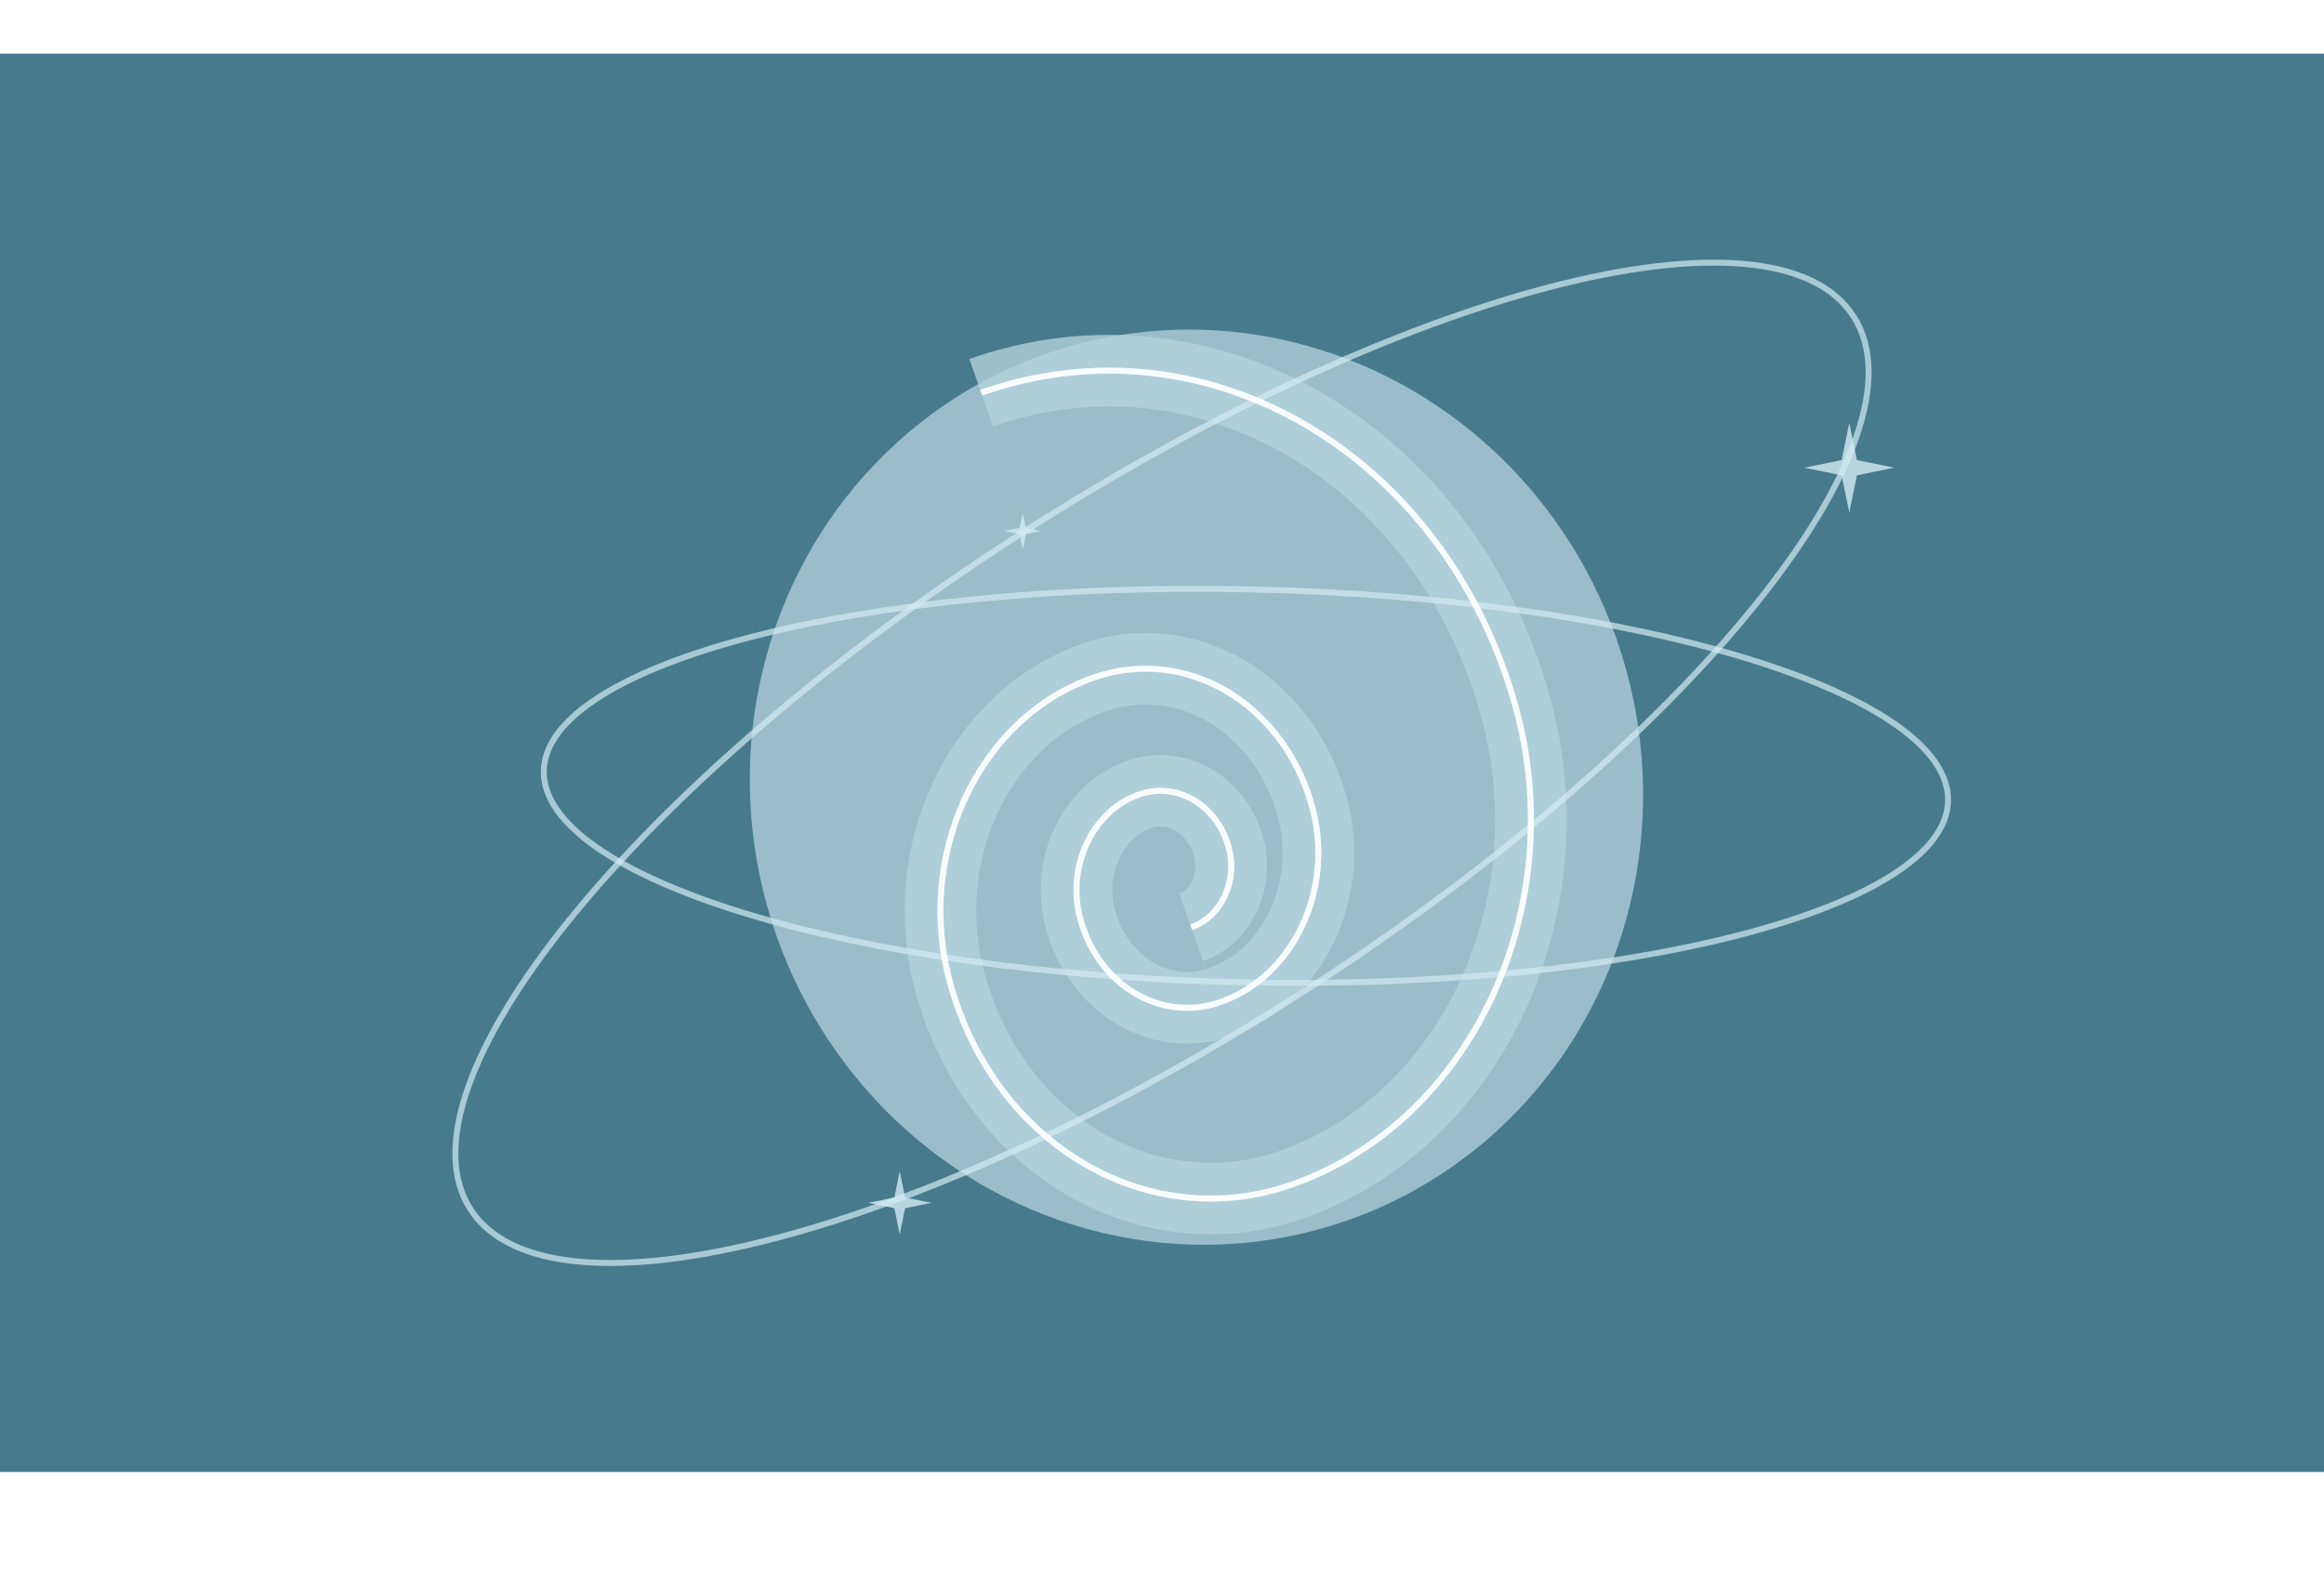 <svg width="390" height="264" viewBox="0 0 390 264" fill="none" xmlns="http://www.w3.org/2000/svg">
<rect width="390" height="238" transform="translate(0 9)" fill="#477A8D"/>
<g filter="url(#filter0_f_832_928)">
<ellipse cx="200.782" cy="132.089" rx="74.754" ry="76.985" transform="rotate(-17.444 200.782 132.089)" fill="#B6D3DE" fill-opacity="0.76"/>
</g>
<g filter="url(#filter1_f_832_928)">
<path d="M164.662 65.9C202.316 52.63 242.435 76.111 254.268 118.345C263.734 152.136 246.989 188.131 216.862 198.748C192.762 207.242 167.083 192.213 159.51 165.182C153.451 143.555 164.171 120.521 183.449 113.727C198.874 108.29 215.305 117.907 220.152 135.209C224.03 149.05 217.17 163.794 204.83 168.143C194.96 171.622 184.442 165.466 181.341 154.396C178.859 145.537 183.252 136.103 191.146 133.321C197.463 131.095 204.196 135.035 206.181 142.121C207.77 147.792 204.957 153.829 199.906 155.61" stroke="#B3D2DC" stroke-opacity="0.8" stroke-width="12" stroke-miterlimit="10"/>
</g>
<path d="M311.037 53.066C314.335 58.173 314.378 65.138 311.47 73.463C308.565 81.78 302.743 91.367 294.465 101.617C277.912 122.113 251.613 145.172 219.487 165.918C187.36 186.665 155.524 201.149 130.033 207.804C117.285 211.132 106.152 212.494 97.376 211.72C88.592 210.945 82.261 208.041 78.963 202.934C75.665 197.827 75.623 190.862 78.53 182.537C81.435 174.22 87.257 164.633 95.535 154.383C112.088 133.887 138.387 110.829 170.513 90.082C202.64 69.335 234.476 54.852 259.967 48.197C272.715 44.868 283.848 43.506 292.624 44.28C301.408 45.055 307.739 47.959 311.037 53.066Z" stroke="#D3ECF4" stroke-opacity="0.7"/>
<path d="M326.916 134.39C326.823 138.755 323.599 142.959 317.569 146.807C311.558 150.644 302.872 154.048 292.125 156.84C270.638 162.424 241.023 165.534 208.38 164.835C175.736 164.136 146.282 159.76 125.053 153.262C114.436 150.012 105.904 146.239 100.062 142.149C94.203 138.046 91.162 133.707 91.256 129.342C91.349 124.977 94.573 120.772 100.603 116.924C106.614 113.088 115.299 109.684 126.047 106.891C147.534 101.308 177.149 98.198 209.792 98.897C242.435 99.596 271.89 103.971 293.118 110.47C303.736 113.72 312.268 117.493 318.109 121.583C323.969 125.686 327.01 130.025 326.916 134.39Z" stroke="#D3ECF4" stroke-opacity="0.7"/>
<path d="M310.338 70.948L311.616 77.202L317.869 78.48L311.616 79.758L310.338 86.011L309.06 79.758L302.807 78.48L309.06 77.202L310.338 70.948Z" fill="#D3ECF4" fill-opacity="0.8"/>
<path d="M171.633 86.036L172.153 88.583L174.701 89.104L172.153 89.625L171.633 92.172L171.112 89.625L168.564 89.104L171.112 88.583L171.633 86.036Z" fill="#D3ECF4" fill-opacity="0.8"/>
<path d="M150.987 196.538L151.887 200.938L156.287 201.838L151.887 202.737L150.987 207.137L150.088 202.737L145.687 201.838L150.088 200.938L150.987 196.538Z" fill="#D3ECF4" fill-opacity="0.8"/>
<g filter="url(#filter2_f_832_928)">
<path d="M164.662 65.9C202.316 52.63 242.435 76.111 254.268 118.345C263.734 152.136 246.989 188.131 216.862 198.748C192.762 207.242 167.083 192.213 159.51 165.182C153.451 143.555 164.171 120.521 183.449 113.727C198.874 108.29 215.305 117.907 220.152 135.209C224.03 149.05 217.17 163.794 204.83 168.143C194.96 171.622 184.442 165.466 181.341 154.396C178.859 145.537 183.252 136.103 191.146 133.321C197.463 131.095 204.196 135.035 206.181 142.121C207.77 147.792 204.957 153.829 199.906 155.61" stroke="white" stroke-opacity="0.89" stroke-miterlimit="10"/>
</g>
<path d="M164.662 65.9C202.316 52.63 242.435 76.111 254.268 118.345C263.734 152.136 246.989 188.131 216.862 198.748C192.762 207.242 167.083 192.213 159.51 165.182C153.451 143.555 164.171 120.521 183.449 113.727C198.874 108.29 215.305 117.907 220.152 135.209C224.03 149.05 217.17 163.794 204.83 168.143C194.96 171.622 184.442 165.466 181.341 154.396C178.859 145.537 183.252 136.103 191.146 133.321C197.463 131.095 204.196 135.035 206.181 142.121C207.77 147.792 204.957 153.829 199.906 155.61" stroke="white" stroke-opacity="0.39" stroke-miterlimit="10"/>
<defs>
<filter id="filter0_f_832_928" x="70.805" y="0.282" width="259.955" height="263.615" filterUnits="userSpaceOnUse" color-interpolation-filters="sRGB">
<feFlood flood-opacity="0" result="BackgroundImageFix"/>
<feBlend mode="normal" in="SourceGraphic" in2="BackgroundImageFix" result="shape"/>
<feGaussianBlur stdDeviation="27.5" result="effect1_foregroundBlur_832_928"/>
</filter>
<filter id="filter1_f_832_928" x="145.943" y="50.062" width="122.842" height="163.189" filterUnits="userSpaceOnUse" color-interpolation-filters="sRGB">
<feFlood flood-opacity="0" result="BackgroundImageFix"/>
<feBlend mode="normal" in="SourceGraphic" in2="BackgroundImageFix" result="shape"/>
<feGaussianBlur stdDeviation="3" result="effect1_foregroundBlur_832_928"/>
</filter>
<filter id="filter2_f_832_928" x="154.328" y="58.682" width="106.074" height="145.95" filterUnits="userSpaceOnUse" color-interpolation-filters="sRGB">
<feFlood flood-opacity="0" result="BackgroundImageFix"/>
<feBlend mode="normal" in="SourceGraphic" in2="BackgroundImageFix" result="shape"/>
<feGaussianBlur stdDeviation="1.5" result="effect1_foregroundBlur_832_928"/>
</filter>
</defs>
</svg>
